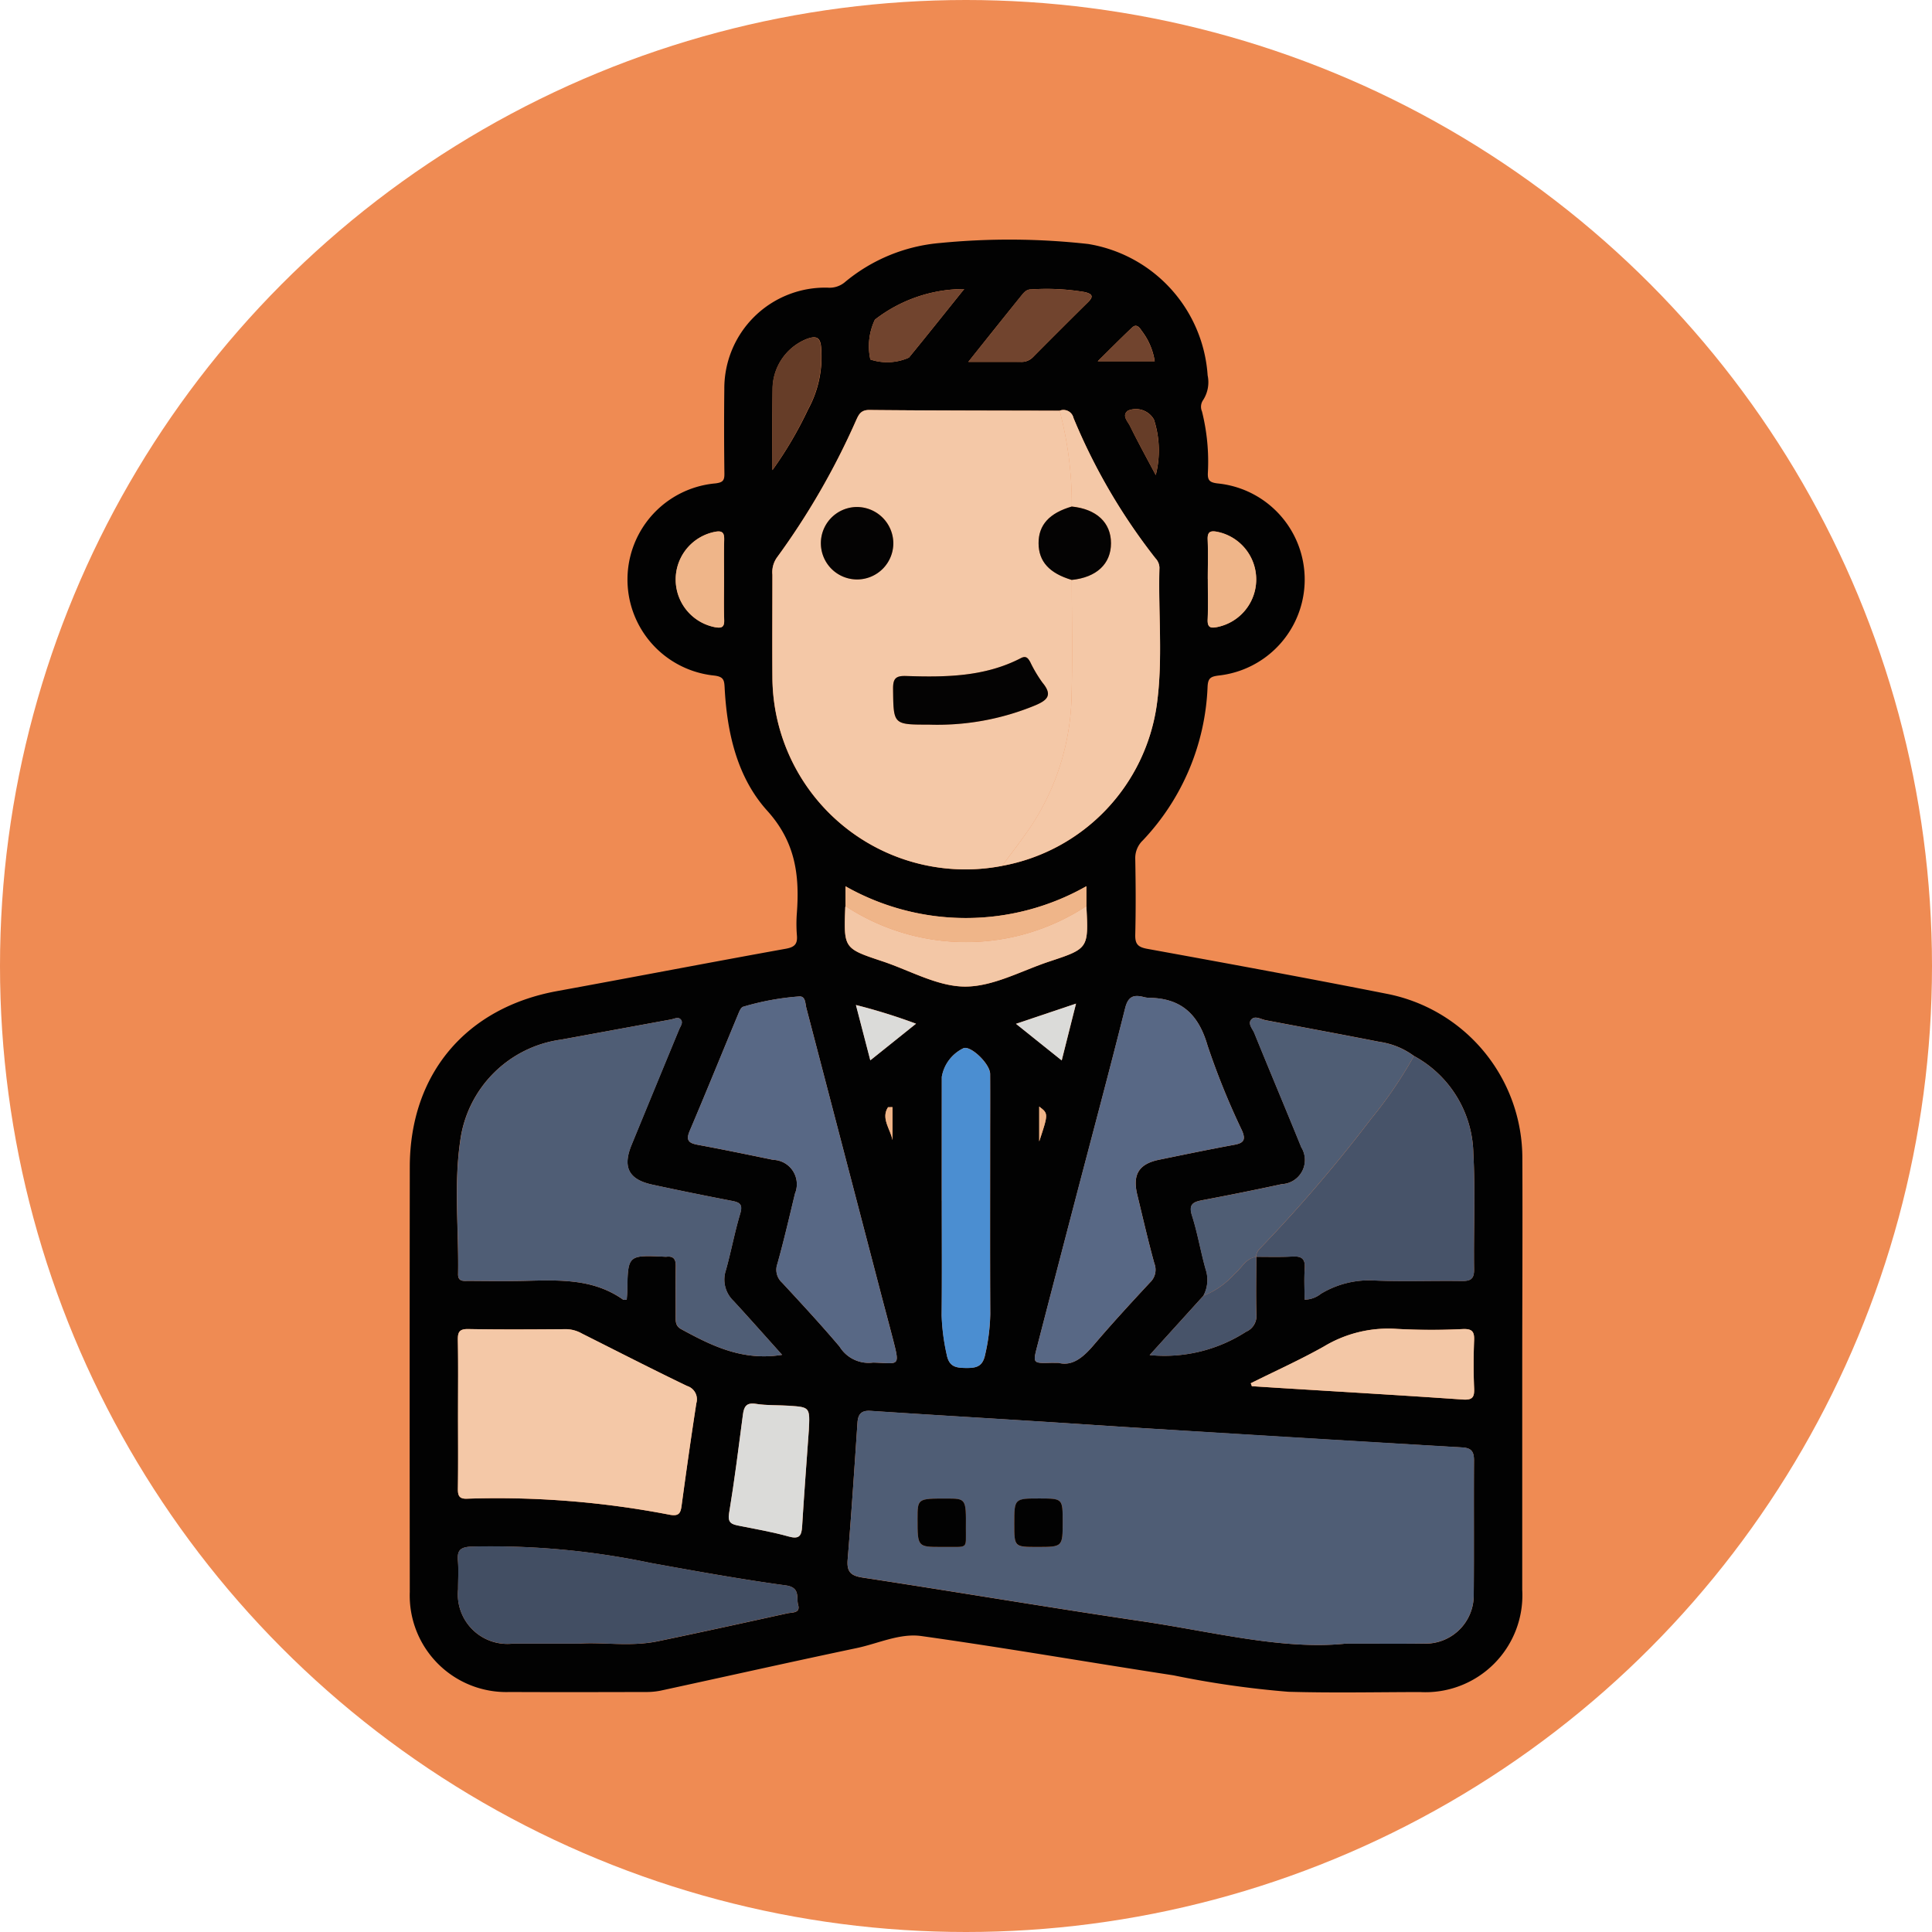<svg xmlns="http://www.w3.org/2000/svg" width="125" height="125" viewBox="0 0 125 125">
  <g id="Grupo_951871" data-name="Grupo 951871" transform="translate(-746 -1862)">
    <circle id="Elipse_7654" data-name="Elipse 7654" cx="62.5" cy="62.5" r="62.5" transform="translate(746 1862)" fill="#ef8b53"/>
    <g id="Grupo_930280" data-name="Grupo 930280" transform="translate(-1932.246 1447.704)">
      <path id="Trazado_611543" data-name="Trazado 611543" d="M2776.734,503.27q0,6.943,0,13.886a6.271,6.271,0,0,1-6.623,6.615c-2.836.006-5.674.064-8.508-.018a61.224,61.224,0,0,1-7.435-1.064c-5.437-.832-10.858-1.776-16.3-2.54-1.4-.2-2.8.483-4.195.777-4.232.89-8.452,1.837-12.679,2.753a4.655,4.655,0,0,1-.969.089c-2.934.007-5.868.014-8.8,0a6.247,6.247,0,0,1-6.466-6.473q-.016-13.739,0-27.478c0-6.014,3.619-10.319,9.542-11.4,4.93-.9,9.852-1.848,14.784-2.737.585-.105.77-.315.72-.876a9.235,9.235,0,0,1,0-1.465c.177-2.435-.1-4.577-1.92-6.59-1.949-2.159-2.606-5.053-2.756-7.977-.025-.489-.08-.691-.66-.766a6.245,6.245,0,0,1,.071-12.435c.475-.062.58-.186.575-.634q-.036-2.738-.006-5.476a6.523,6.523,0,0,1,6.694-6.553,1.545,1.545,0,0,0,1.072-.327,11.071,11.071,0,0,1,6.215-2.565,45.985,45.985,0,0,1,9.559.066,9.237,9.237,0,0,1,7.731,8.5,2.134,2.134,0,0,1-.289,1.593.758.758,0,0,0-.078.738,13.361,13.361,0,0,1,.382,3.973c-.022.483.108.623.622.687a6.248,6.248,0,0,1,.07,12.43c-.513.068-.682.167-.711.72a15.312,15.312,0,0,1-4.191,9.947,1.577,1.577,0,0,0-.488,1.2c.031,1.629.04,3.26,0,4.889-.016.611.162.815.779.927,5.155.938,10.31,1.884,15.45,2.9a10.844,10.844,0,0,1,8.816,10.7C2776.762,493.947,2776.734,498.609,2776.734,503.27Zm-28.2-30.349v-1.287a15.8,15.8,0,0,1-15.586.005v1.283a.861.861,0,0,0-.014.1c-.1,2.636-.1,2.639,2.406,3.472,1.784.593,3.572,1.638,5.356,1.635,1.819,0,3.641-1.027,5.453-1.626C2748.676,475.665,2748.674,475.656,2748.535,472.921Zm10.994,22.689,0,0c.782,0,1.565.023,2.344-.019.579-.031.834.139.791.76-.047.672-.01,1.349-.01,2.031a1.728,1.728,0,0,0,1.059-.382,6.047,6.047,0,0,1,3.532-.855c1.854.076,3.712,0,5.568.029.561.008.815-.112.806-.747-.034-2.507.087-5.02-.047-7.521a7.333,7.333,0,0,0-3.843-6.291,4.93,4.93,0,0,0-2.229-.913c-2.45-.483-4.906-.934-7.359-1.4-.312-.059-.68-.311-.923-.054-.262.278.069.6.184.883,1,2.466,2.035,4.921,3.038,7.387a1.564,1.564,0,0,1-1.26,2.39c-1.711.372-3.429.715-5.15,1.041-.6.114-.889.271-.656,1,.365,1.141.559,2.335.887,3.488a2.158,2.158,0,0,1-.151,1.691l-3.479,3.84a9.721,9.721,0,0,0,6.231-1.505,1.11,1.11,0,0,0,.674-1.143C2759.5,498.086,2759.526,496.848,2759.529,495.61Zm-16.443-25.293a12.34,12.34,0,0,0,10-10.405c.413-2.947.089-5.924.174-8.886a.921.921,0,0,0-.26-.609,38.549,38.549,0,0,1-5.3-9.074.664.664,0,0,0-.9-.471c-4.1-.011-8.207-.009-12.31-.049-.573-.006-.7.323-.874.709a47.673,47.673,0,0,1-5.114,8.849,1.64,1.64,0,0,0-.283,1.092c0,2.215-.012,4.43,0,6.645A12.486,12.486,0,0,0,2743.086,470.317Zm22.207,50.323c2.129,0,3.628.017,5.127,0a3.121,3.121,0,0,0,3.177-3.147c.025-2.9,0-5.8.017-8.7,0-.565-.152-.811-.756-.846q-9.938-.579-19.873-1.2c-2.6-.16-5.193-.341-7.791-.5-3.539-.223-7.078-.43-10.617-.666-.6-.04-.813.21-.851.765-.2,2.953-.392,5.907-.636,8.857-.066.8.206,1.048.984,1.166,6.007.916,12,1.929,18.011,2.818C2756.674,519.859,2761.216,521.058,2765.292,520.64Zm-36.446-18.687c-1.1-1.227-2.111-2.369-3.144-3.489a1.9,1.9,0,0,1-.5-1.964c.344-1.219.57-2.472.934-3.684.178-.6-.026-.726-.534-.824-1.722-.332-3.443-.679-5.156-1.051-1.523-.33-1.931-1.122-1.344-2.558q1.533-3.748,3.084-7.489c.084-.2.271-.433.108-.632s-.421-.046-.64-.006q-3.546.651-7.092,1.3a7.626,7.626,0,0,0-6.546,6.587c-.413,2.834-.084,5.721-.134,8.585-.009.516.371.439.685.441,1.172.006,2.345.024,3.518,0,2.246-.049,4.5-.186,6.476,1.215.042.03.123,0,.232,0,.012-.19.033-.376.036-.562.037-2.329.036-2.329,2.436-2.216a.617.617,0,0,0,.1,0c.48-.055.613.185.6.631-.021,1.075-.006,2.15-.006,3.224,0,.327-.013.628.354.829C2724.3,501.373,2726.3,502.368,2728.847,501.953Zm-20.967,3.754c0,1.628.016,3.255-.01,4.883-.008.481.08.7.629.671a58.741,58.741,0,0,1,13.1,1.044c.545.09.675-.08.74-.561.3-2.223.616-4.445.959-6.661a.9.9,0,0,0-.6-1.114c-2.282-1.1-4.537-2.254-6.8-3.391a2.161,2.161,0,0,0-1.013-.285c-2.116.015-4.232.031-6.348-.007-.6-.011-.679.224-.67.735C2707.9,502.581,2707.88,504.144,2707.88,505.707Zm38.846-3.235c.9.236,1.6-.352,2.278-1.144,1.182-1.387,2.416-2.731,3.659-4.065a1.124,1.124,0,0,0,.271-1.225c-.406-1.472-.747-2.962-1.106-4.447-.316-1.306.11-1.992,1.41-2.259,1.623-.333,3.247-.67,4.876-.969.609-.112.746-.329.492-.919a48.26,48.26,0,0,1-2.233-5.512c-.587-2.021-1.716-3.06-3.8-3.077a1.775,1.775,0,0,1-.384-.065c-.648-.154-.965.019-1.148.749-1.044,4.161-2.157,8.3-3.241,12.455q-1.233,4.717-2.453,9.437c-.274,1.062-.26,1.074.87,1.041C2746.309,502.469,2746.407,502.472,2746.726,502.472Zm-11.982-.018c1.632.044,1.747.323,1.3-1.427-.251-.975-.515-1.948-.77-2.923q-2.427-9.291-4.853-18.583c-.079-.3-.047-.781-.461-.754a17.041,17.041,0,0,0-3.633.668c-.139.04-.241.292-.313.464-1.049,2.523-2.074,5.054-3.143,7.568-.265.624-.048.791.528.9,1.629.3,3.252.638,4.875.972a1.579,1.579,0,0,1,1.409,2.185c-.365,1.516-.717,3.038-1.137,4.539a1.126,1.126,0,0,0,.3,1.219c1.261,1.361,2.523,2.724,3.722,4.139A2.206,2.206,0,0,0,2734.744,502.453ZM2715.7,520.641c1.483-.119,3.314.218,5.116-.156,2.8-.581,5.583-1.194,8.372-1.806.306-.067.855,0,.7-.542-.134-.461.17-1.133-.806-1.265-2.923-.4-5.829-.926-8.734-1.45a50.24,50.24,0,0,0-11.611-1.06c-.689.036-.918.223-.863.9.051.614.01,1.236.011,1.854a3.208,3.208,0,0,0,3.482,3.529C2712.7,520.644,2714.031,520.641,2715.7,520.641Zm23.481-28.662c0,2.474.015,4.949-.009,7.423a13.444,13.444,0,0,0,.321,2.5c.15.846.607.9,1.3.9s1.049-.129,1.2-.89a12.606,12.606,0,0,0,.325-2.6c-.019-3.711-.008-7.423-.008-11.134,0-1.465.007-2.93,0-4.395,0-.641-1.2-1.807-1.7-1.681a2.527,2.527,0,0,0-1.428,1.866Q2739.175,487.975,2739.177,491.979Zm19.991,11.815.069.189q.922.059,1.846.118c3.93.244,7.861.471,11.788.745.633.044.773-.137.747-.728-.046-1.039-.042-2.084,0-3.123.021-.545-.134-.724-.7-.709a41.3,41.3,0,0,1-4.294-.009,8.059,8.059,0,0,0-4.72,1.134C2762.367,502.278,2760.75,503.005,2759.168,503.794Zm-28.594,3.074c.077-1.523.078-1.53-1.272-1.623-.713-.049-1.438-.012-2.14-.123-.634-.1-.783.178-.853.71-.278,2.125-.544,4.253-.894,6.367-.1.628.172.713.627.805,1.081.219,2.172.407,3.232.7.694.194.833-.055.869-.668C2730.271,510.932,2730.435,508.825,2730.574,506.868Zm10.322-69.16c1.274,0,2.316,0,3.357,0a1.017,1.017,0,0,0,.8-.283q1.789-1.806,3.6-3.594c.359-.357.255-.513-.2-.633a14.72,14.72,0,0,0-3.5-.177c-.3-.006-.47.209-.632.411C2743.217,434.8,2742.127,436.166,2740.9,437.707Zm-12.673,7a24.951,24.951,0,0,0,2.3-3.917,7.07,7.07,0,0,0,.853-3.928c-.033-.82-.378-.849-.98-.619a3.509,3.509,0,0,0-2.165,3.2C2728.208,441.2,2728.223,442.956,2728.223,444.71Zm12.4-11.711a9.422,9.422,0,0,0-5.774,1.98,3.982,3.982,0,0,0-.294,2.578,3.453,3.453,0,0,0,2.494-.122C2738.2,436.034,2739.331,434.611,2740.626,433Zm-15.532,18.79c0-.843-.018-1.688.007-2.53.014-.445-.068-.653-.587-.555a3.143,3.143,0,0,0,.006,6.174c.4.069.6.015.582-.461C2725.072,453.543,2725.093,452.666,2725.094,451.79Zm31.3-.04c0,.877.026,1.755-.01,2.631-.022.539.21.572.643.481a3.143,3.143,0,0,0-.019-6.156c-.457-.089-.646,0-.624.51C2756.416,450.06,2756.39,450.906,2756.39,451.75Zm-12.411,28.788,2.958,2.368c.321-1.273.6-2.4.926-3.675Zm-9.426,2.361,2.957-2.369a37.269,37.269,0,0,0-3.887-1.209Zm18.468-37.871a6.474,6.474,0,0,0-.12-3.584,1.341,1.341,0,0,0-1.681-.577c-.421.308-.014.694.133.99C2751.883,442.928,2752.461,443.974,2753.021,445.029Zm-.069-7.358a4.293,4.293,0,0,0-.845-1.97c-.136-.21-.333-.479-.619-.209-.71.671-1.4,1.367-2.221,2.179Zm-16.964,50.38v-2.122l-.288.006C2735.229,486.651,2735.855,487.346,2735.988,488.051Zm9.493-2.16v2.257C2746.078,486.345,2746.078,486.345,2745.48,485.891Z" fill="#020202"/>
      <path id="Trazado_611544" data-name="Trazado 611544" d="M2809.25,638.2c-4.076.418-8.618-.781-13.208-1.46-6.011-.889-12-1.9-18.011-2.818-.778-.118-1.05-.367-.984-1.166.244-2.95.436-5.9.636-8.857.037-.555.249-.805.851-.765,3.538.236,7.077.443,10.616.666,2.6.163,5.193.345,7.791.5q9.935.611,19.873,1.2c.6.035.76.281.756.846-.021,2.9.008,5.8-.017,8.7a3.121,3.121,0,0,1-3.177,3.147C2812.878,638.215,2811.379,638.2,2809.25,638.2Zm-18.29-7.893c0-1.495,0-1.495-1.49-1.495-1.642,0-1.642,0-1.642,1.636,0,1.5,0,1.5,1.49,1.5C2790.96,631.942,2790.96,631.942,2790.96,630.305Zm-7.829,1.636c1.778-.026,1.554.214,1.566-1.22.016-1.91.005-1.91-1.266-1.911-1.862,0-1.862,0-1.862,1.318C2781.568,631.942,2781.568,631.942,2783.131,631.942Z" transform="translate(-43.958 -117.559)" fill="#4f5d75"/>
      <path id="Trazado_611545" data-name="Trazado 611545" d="M2779.5,487.422a12.487,12.487,0,0,1-14.86-12.2c-.017-2.215,0-4.43,0-6.645a1.637,1.637,0,0,1,.283-1.092,47.646,47.646,0,0,0,5.114-8.849c.179-.386.3-.715.875-.709,4.1.041,8.207.038,12.31.049a23.486,23.486,0,0,1,.784,6.2c-1.449.422-2.151,1.2-2.146,2.372s.693,1.943,2.146,2.375c0,2.471.056,4.943-.012,7.411a15.856,15.856,0,0,1-2.513,8.355C2780.865,485.629,2780.162,486.512,2779.5,487.422Zm-4.74-9.139a16.537,16.537,0,0,0,6.847-1.233c.813-.339,1.177-.667.5-1.482a8.538,8.538,0,0,1-.794-1.338c-.139-.249-.269-.421-.6-.25-2.342,1.215-4.879,1.243-7.42,1.158-.69-.023-.861.169-.853.852C2772.472,478.286,2772.443,478.286,2774.761,478.283Zm-2.3-11.767a2.344,2.344,0,1,0-2.336,2.376A2.363,2.363,0,0,0,2772.459,466.516Z" transform="translate(-36.415 -17.105)" fill="#f4c8a7"/>
      <path id="Trazado_611546" data-name="Trazado 611546" d="M2733.6,580.088c-2.551.415-4.549-.58-6.53-1.663-.367-.2-.354-.5-.354-.829,0-1.075-.014-2.15.006-3.224.008-.446-.125-.687-.6-.631a.629.629,0,0,1-.1,0c-2.4-.113-2.4-.113-2.436,2.216,0,.186-.024.372-.036.562-.11,0-.191.026-.232,0-1.973-1.4-4.23-1.263-6.476-1.215-1.172.026-2.345.008-3.518,0-.313,0-.694.076-.685-.441.05-2.863-.279-5.751.134-8.585a7.625,7.625,0,0,1,6.546-6.587q3.546-.652,7.092-1.3c.219-.04.473-.2.64.006s-.024.427-.108.632q-1.542,3.744-3.084,7.489c-.587,1.436-.179,2.228,1.344,2.558,1.714.372,3.434.719,5.156,1.051.508.1.713.229.534.824-.365,1.212-.59,2.465-.934,3.684a1.9,1.9,0,0,0,.5,1.964C2731.487,577.719,2732.495,578.861,2733.6,580.088Z" transform="translate(-4.75 -78.135)" fill="#4f5d75"/>
      <path id="Trazado_611547" data-name="Trazado 611547" d="M2712.724,615.064c0-1.562.018-3.125-.01-4.687-.009-.511.071-.746.67-.735,2.115.038,4.231.023,6.348.007a2.16,2.16,0,0,1,1.013.285c2.263,1.137,4.518,2.293,6.8,3.391a.9.9,0,0,1,.6,1.114c-.344,2.217-.657,4.438-.959,6.661-.066.481-.2.651-.74.561a58.746,58.746,0,0,0-13.1-1.044c-.549.033-.637-.19-.629-.671C2712.74,618.319,2712.724,616.691,2712.724,615.064Z" transform="translate(-4.844 -109.357)" fill="#f4c8a7"/>
      <path id="Trazado_611548" data-name="Trazado 611548" d="M2809.479,578.4c-.319,0-.417,0-.514,0-1.129.034-1.144.022-.869-1.041q1.222-4.72,2.452-9.437c1.084-4.151,2.2-8.294,3.241-12.455.183-.73.5-.9,1.148-.749a1.78,1.78,0,0,0,.384.065c2.088.017,3.217,1.056,3.8,3.077a48.3,48.3,0,0,0,2.233,5.512c.254.59.117.807-.492.919-1.63.3-3.253.636-4.876.969-1.3.267-1.726.953-1.41,2.259.36,1.484.7,2.974,1.107,4.447a1.124,1.124,0,0,1-.271,1.225c-1.243,1.334-2.476,2.678-3.659,4.065C2811.081,578.051,2810.376,578.638,2809.479,578.4Z" transform="translate(-62.753 -75.93)" fill="#586885"/>
      <path id="Trazado_611549" data-name="Trazado 611549" d="M2762.685,578.425a2.206,2.206,0,0,1-2.182-1.035c-1.2-1.415-2.461-2.778-3.722-4.139a1.125,1.125,0,0,1-.3-1.219c.42-1.5.772-3.023,1.137-4.539a1.579,1.579,0,0,0-1.408-2.185c-1.623-.334-3.246-.67-4.875-.972-.576-.107-.793-.274-.528-.9,1.068-2.514,2.094-5.046,3.143-7.568.072-.173.174-.424.313-.464a17.044,17.044,0,0,1,3.633-.668c.415-.027.383.454.461.754q2.429,9.291,4.853,18.583c.255.975.518,1.948.77,2.923C2764.431,578.748,2764.317,578.469,2762.685,578.425Z" transform="translate(-27.94 -75.972)" fill="#586885"/>
      <path id="Trazado_611550" data-name="Trazado 611550" d="M2854.712,564.571a7.332,7.332,0,0,1,3.843,6.291c.134,2.5.013,5.014.047,7.521.009.635-.245.755-.806.747-1.856-.026-3.715.047-5.569-.029a6.049,6.049,0,0,0-3.532.855,1.727,1.727,0,0,1-1.059.382c0-.682-.037-1.36.011-2.031.043-.621-.212-.791-.791-.76-.78.042-1.563.016-2.345.019-.017-.336.226-.52.424-.733a95.034,95.034,0,0,0,7-8.19A27.747,27.747,0,0,0,2854.712,564.571Z" transform="translate(-84.985 -81.951)" fill="#475369"/>
      <path id="Trazado_611551" data-name="Trazado 611551" d="M2807.068,464.191a23.475,23.475,0,0,0-.784-6.2.665.665,0,0,1,.9.471,38.547,38.547,0,0,0,5.3,9.074.919.919,0,0,1,.26.609c-.085,2.962.239,5.939-.174,8.886a12.34,12.34,0,0,1-10,10.405c.661-.91,1.364-1.794,1.976-2.735a15.856,15.856,0,0,0,2.513-8.355c.069-2.468.013-4.94.012-7.411,1.6-.161,2.541-1.039,2.54-2.374S2808.67,464.352,2807.068,464.191Z" transform="translate(-59.481 -17.123)" fill="#f4c8a7"/>
      <path id="Trazado_611552" data-name="Trazado 611552" d="M2720.53,651.771c-1.666,0-3,0-4.334,0a3.208,3.208,0,0,1-3.482-3.529c0-.618.04-1.24-.011-1.854-.055-.672.173-.859.863-.9a50.245,50.245,0,0,1,11.612,1.06c2.9.524,5.811,1.054,8.733,1.45.976.132.672.8.806,1.265.156.537-.393.475-.7.542-2.789.612-5.577,1.225-8.372,1.806C2723.843,651.989,2722.012,651.652,2720.53,651.771Z" transform="translate(-4.833 -131.131)" fill="#424e63"/>
      <path id="Trazado_611553" data-name="Trazado 611553" d="M2848.14,560.724a27.725,27.725,0,0,1-2.779,4.071,95.169,95.169,0,0,1-7,8.19c-.2.213-.441.4-.424.732l0,0c-.687.094-.946.735-1.412,1.11a5.286,5.286,0,0,1-2.011,1.41,2.158,2.158,0,0,0,.151-1.691c-.329-1.154-.522-2.348-.887-3.488-.232-.726.053-.883.657-1,1.72-.327,3.439-.669,5.15-1.041a1.564,1.564,0,0,0,1.26-2.39c-1-2.466-2.033-4.921-3.038-7.387-.114-.281-.446-.606-.184-.883.243-.257.612,0,.923.054,2.453.464,4.909.916,7.359,1.4A4.929,4.929,0,0,1,2848.14,560.724Z" transform="translate(-78.414 -78.104)" fill="#4f5d74"/>
      <path id="Trazado_611554" data-name="Trazado 611554" d="M2792.581,573.117q0-4,0-8.008a2.527,2.527,0,0,1,1.428-1.866c.5-.126,1.693,1.04,1.7,1.681.01,1.465,0,2.93,0,4.395,0,3.711-.01,7.423.008,11.134a12.607,12.607,0,0,1-.325,2.6c-.156.762-.523.9-1.2.891s-1.145-.055-1.3-.9a13.466,13.466,0,0,1-.321-2.5C2792.6,578.066,2792.581,575.592,2792.581,573.117Z" transform="translate(-53.404 -81.138)" fill="#4b8ed1"/>
      <path id="Trazado_611555" data-name="Trazado 611555" d="M2843.6,613.1c1.583-.789,3.2-1.516,4.738-2.383a8.06,8.06,0,0,1,4.72-1.134,41.276,41.276,0,0,0,4.294.009c.562-.015.717.164.7.709-.041,1.04-.044,2.084,0,3.123.026.591-.114.773-.747.728-3.927-.274-7.858-.5-11.788-.745q-.923-.057-1.845-.118Z" transform="translate(-84.431 -109.308)" fill="#f3c7a6"/>
      <path id="Trazado_611556" data-name="Trazado 611556" d="M2792.22,539.827c.139,2.734.142,2.743-2.386,3.578-1.813.6-3.634,1.624-5.453,1.626-1.785,0-3.572-1.042-5.356-1.635-2.5-.833-2.5-.836-2.406-3.472a.923.923,0,0,1,.014-.1,14.2,14.2,0,0,0,15.587,0Z" transform="translate(-43.685 -66.906)" fill="#f3c7a6"/>
      <path id="Trazado_611557" data-name="Trazado 611557" d="M2762.606,623.7c-.139,1.958-.3,4.064-.431,6.173-.037.613-.175.862-.869.668-1.06-.3-2.151-.484-3.232-.7-.454-.092-.73-.177-.626-.805.35-2.114.615-4.242.894-6.367.07-.532.219-.81.853-.71.7.111,1.427.073,2.14.123C2762.684,622.169,2762.683,622.176,2762.606,623.7Z" transform="translate(-32.032 -116.831)" fill="#dbdbd9"/>
      <path id="Trazado_611558" data-name="Trazado 611558" d="M2792.289,537.83a14.2,14.2,0,0,1-15.587,0v-1.283a15.8,15.8,0,0,0,15.587-.005Z" transform="translate(-43.753 -64.909)" fill="#efb589"/>
      <path id="Trazado_611559" data-name="Trazado 611559" d="M2830.39,600.236a5.288,5.288,0,0,0,2.011-1.41c.466-.375.725-1.017,1.412-1.11,0,1.238-.034,2.476,0,3.713a1.11,1.11,0,0,1-.674,1.143,9.721,9.721,0,0,1-6.231,1.505Z" transform="translate(-74.284 -102.105)" fill="#475369"/>
      <path id="Trazado_611560" data-name="Trazado 611560" d="M2796.98,442.688c1.231-1.541,2.321-2.91,3.416-4.274.162-.2.333-.417.632-.411a14.72,14.72,0,0,1,3.5.177c.455.12.56.276.2.633q-1.8,1.791-3.6,3.594a1.016,1.016,0,0,1-.8.283C2799.3,442.683,2798.254,442.688,2796.98,442.688Z" transform="translate(-56.084 -4.981)" fill="#71442e"/>
      <path id="Trazado_611561" data-name="Trazado 611561" d="M2764.638,454.525c0-1.754-.015-3.509,0-5.263a3.51,3.51,0,0,1,2.165-3.2c.6-.229.947-.2.979.619a7.068,7.068,0,0,1-.853,3.928A24.969,24.969,0,0,1,2764.638,454.525Z" transform="translate(-36.415 -9.815)" fill="#663d28"/>
      <path id="Trazado_611562" data-name="Trazado 611562" d="M2786.71,437.969c-1.295,1.612-2.422,3.034-3.574,4.436a3.453,3.453,0,0,1-2.494.122,3.983,3.983,0,0,1,.294-2.578A9.422,9.422,0,0,1,2786.71,437.969Z" transform="translate(-46.084 -4.97)" fill="#71442e"/>
      <path id="Trazado_611563" data-name="Trazado 611563" d="M2751.8,481.088c0,.876-.022,1.753.009,2.628.017.477-.185.53-.582.461a3.143,3.143,0,0,1-.006-6.174c.52-.1.6.109.587.555C2751.787,479.4,2751.8,480.244,2751.8,481.088Z" transform="translate(-26.711 -29.298)" fill="#efb589"/>
      <path id="Trazado_611564" data-name="Trazado 611564" d="M2836.493,481.041c0-.845.026-1.69-.01-2.534-.022-.51.167-.6.624-.51a3.143,3.143,0,0,1,.019,6.156c-.434.091-.666.058-.644-.481C2836.52,482.8,2836.493,481.917,2836.493,481.041Z" transform="translate(-80.103 -29.291)" fill="#efb589"/>
      <path id="Trazado_611565" data-name="Trazado 611565" d="M2804.846,557.234l3.883-1.306c-.321,1.273-.6,2.4-.926,3.675Z" transform="translate(-60.867 -76.696)" fill="#dbdbd9"/>
      <path id="Trazado_611566" data-name="Trazado 611566" d="M2779.354,559.736c-.328-1.26-.611-2.351-.93-3.578a37.254,37.254,0,0,1,3.887,1.209Z" transform="translate(-44.801 -76.836)" fill="#dbdbd9"/>
      <path id="Trazado_611567" data-name="Trazado 611567" d="M2824.834,462.013c-.56-1.055-1.138-2.1-1.668-3.171-.146-.3-.554-.682-.133-.99a1.341,1.341,0,0,1,1.681.577A6.474,6.474,0,0,1,2824.834,462.013Z" transform="translate(-71.813 -16.984)" fill="#663d28"/>
      <path id="Trazado_611568" data-name="Trazado 611568" d="M2822.022,446.331h-3.685c.824-.812,1.511-1.508,2.221-2.179.286-.27.483,0,.619.209A4.3,4.3,0,0,1,2822.022,446.331Z" transform="translate(-69.07 -8.66)" fill="#71442e"/>
      <path id="Trazado_611569" data-name="Trazado 611569" d="M2783.742,575.135c-.133-.7-.759-1.4-.288-2.116l.288-.006Z" transform="translate(-47.754 -87.085)" fill="#efb589"/>
      <path id="Trazado_611570" data-name="Trazado 611570" d="M2808.677,572.918c.6.453.6.453,0,2.257Z" transform="translate(-63.196 -87.027)" fill="#efb589"/>
      <path id="Trazado_611571" data-name="Trazado 611571" d="M2807.7,639.119c0,1.636,0,1.636-1.641,1.636-1.49,0-1.49,0-1.49-1.5,0-1.636,0-1.636,1.642-1.636C2807.7,637.624,2807.7,637.624,2807.7,639.119Z" transform="translate(-60.699 -126.372)" fill="#020202"/>
      <path id="Trazado_611572" data-name="Trazado 611572" d="M2790.161,640.755c-1.562,0-1.562,0-1.562-1.813,0-1.318,0-1.318,1.862-1.318,1.271,0,1.282,0,1.266,1.911C2791.715,640.97,2791.939,640.73,2790.161,640.755Z" transform="translate(-50.988 -126.372)" fill="#020202"/>
      <path id="Trazado_611573" data-name="Trazado 611573" d="M2786.877,503.084c-2.319,0-2.29,0-2.318-2.294-.009-.683.163-.876.852-.852,2.542.085,5.079.057,7.42-1.158.329-.171.459,0,.6.25a8.519,8.519,0,0,0,.794,1.338c.678.815.313,1.143-.5,1.482A16.56,16.56,0,0,1,2786.877,503.084Z" transform="translate(-48.531 -41.905)" fill="#040303"/>
      <path id="Trazado_611574" data-name="Trazado 611574" d="M2777.328,476.253a2.344,2.344,0,1,1-2.4-2.312A2.364,2.364,0,0,1,2777.328,476.253Z" transform="translate(-41.284 -26.842)" fill="#040303"/>
      <path id="Trazado_611575" data-name="Trazado 611575" d="M2810.721,473.866c1.6.161,2.54,1.036,2.54,2.374s-.939,2.213-2.54,2.374c-1.453-.432-2.142-1.194-2.146-2.375S2809.271,474.288,2810.721,473.866Z" transform="translate(-63.134 -26.797)" fill="#040303"/>
    </g>
  </g>
</svg>
